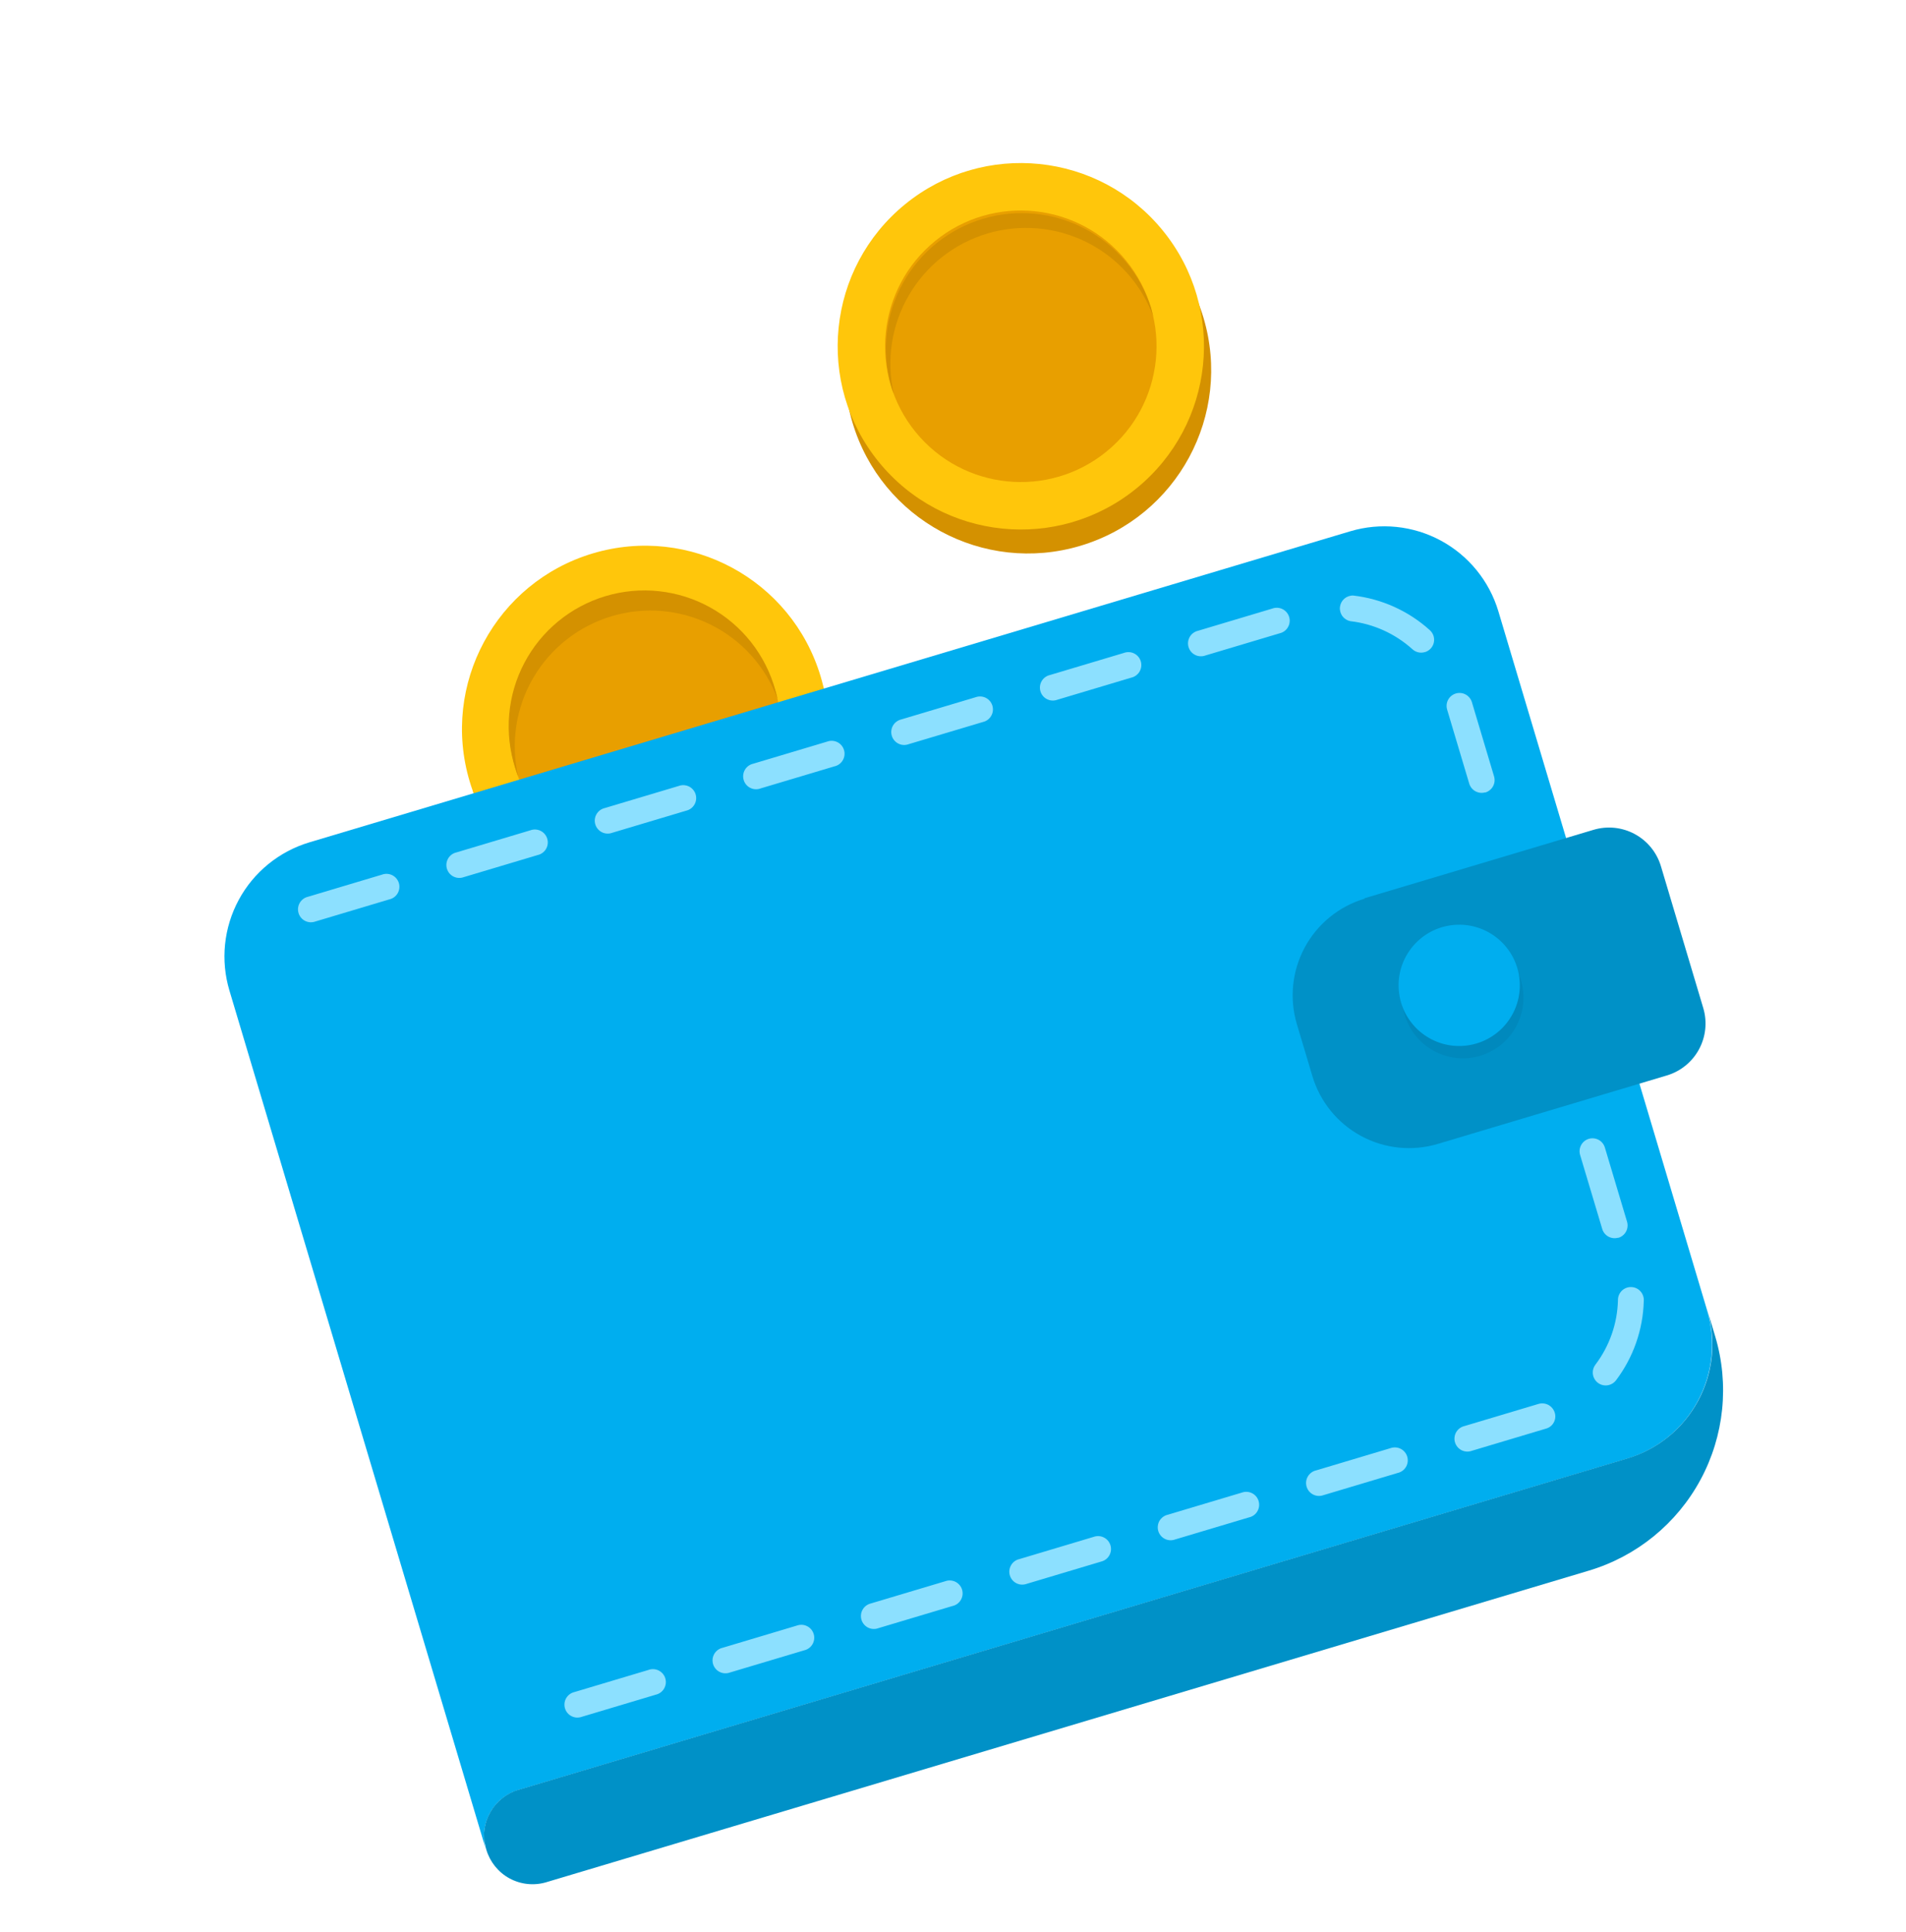 <svg width="76" height="77" viewBox="0 0 76 77" fill="none" xmlns="http://www.w3.org/2000/svg">
<g clip-path="url(#clip0_215_2279)">
<path d="M33.251 29.073C32.735 25.072 29.074 22.247 25.074 22.763C21.074 23.278 18.249 26.939 18.764 30.939C19.28 34.94 22.94 37.765 26.941 37.249C30.941 36.734 33.766 33.073 33.251 29.073Z" fill="#D49100"/>
<path d="M27.816 36.052C31.681 34.898 33.878 30.829 32.723 26.964C31.569 23.1 27.5 20.903 23.635 22.057C19.771 23.212 17.574 27.28 18.728 31.145C19.883 35.01 23.951 37.207 27.816 36.052Z" fill="#FFC60B"/>
<path d="M27.274 34.239C30.138 33.384 31.766 30.369 30.91 27.506C30.055 24.643 27.04 23.015 24.177 23.87C21.314 24.726 19.686 27.74 20.541 30.604C21.396 33.467 24.411 35.095 27.274 34.239Z" fill="#E89F00"/>
<path d="M24.383 24.562C25.699 24.168 27.115 24.289 28.345 24.9C29.575 25.512 30.526 26.569 31.005 27.856C30.979 27.737 30.949 27.62 30.915 27.505C30.723 26.811 30.395 26.162 29.949 25.596C29.503 25.03 28.949 24.559 28.318 24.21C27.688 23.861 26.994 23.641 26.278 23.564C25.562 23.486 24.837 23.553 24.147 23.759C23.457 23.965 22.815 24.307 22.258 24.765C21.702 25.222 21.242 25.786 20.907 26.424C20.571 27.061 20.366 27.759 20.304 28.477C20.241 29.195 20.323 29.918 20.543 30.604C20.578 30.719 20.611 30.83 20.66 30.946C20.356 29.608 20.571 28.205 21.262 27.02C21.953 25.834 23.069 24.956 24.383 24.562Z" fill="#D49100"/>
<path d="M43.081 21.753C46.945 20.599 49.142 16.53 47.988 12.665C46.833 8.801 42.764 6.604 38.9 7.758C35.035 8.913 32.838 12.982 33.993 16.846C35.147 20.711 39.216 22.908 43.081 21.753Z" fill="#D49100"/>
<path d="M45.313 19.467C48.442 16.921 48.915 12.322 46.369 9.193C43.824 6.064 39.224 5.591 36.095 8.137C32.967 10.682 32.494 15.282 35.039 18.411C37.585 21.54 42.185 22.012 45.313 19.467Z" fill="#FFC60B"/>
<path d="M44.119 17.999C46.437 16.113 46.788 12.705 44.902 10.387C43.016 8.069 39.607 7.718 37.289 9.604C34.971 11.491 34.621 14.899 36.507 17.217C38.393 19.535 41.801 19.885 44.119 17.999Z" fill="#E89F00"/>
<path d="M39.363 9.31C40.678 8.917 42.094 9.039 43.323 9.65C44.551 10.261 45.502 11.317 45.982 12.602C45.947 12.487 45.928 12.372 45.892 12.252C45.459 10.904 44.514 9.779 43.261 9.119C42.008 8.459 40.546 8.317 39.189 8.722C37.832 9.128 36.688 10.049 36.002 11.288C35.316 12.527 35.144 13.985 35.52 15.35C35.556 15.468 35.588 15.577 35.638 15.693C35.334 14.355 35.549 12.951 36.241 11.766C36.933 10.581 38.049 9.703 39.363 9.31Z" fill="#D49100"/>
<path d="M53.838 21.176L12.337 33.573C11.74 33.752 11.183 34.046 10.7 34.44C10.216 34.833 9.815 35.318 9.519 35.867C9.223 36.416 9.038 37.017 8.974 37.638C8.911 38.258 8.97 38.885 9.149 39.482L19.38 73.731C19.238 73.256 19.285 72.745 19.512 72.305C19.738 71.864 20.125 71.528 20.594 71.366L64.881 58.136C66.088 57.776 67.101 56.951 67.699 55.844C68.297 54.736 68.431 53.436 68.071 52.23L59.747 24.367C59.386 23.16 58.561 22.146 57.453 21.547C56.345 20.949 55.044 20.815 53.838 21.176Z" fill="#00AEEF"/>
<path d="M61.66 56.936L58.691 57.823C58.625 57.848 58.554 57.859 58.484 57.855C58.413 57.852 58.344 57.833 58.281 57.802C58.218 57.77 58.162 57.726 58.116 57.672C58.071 57.618 58.037 57.556 58.017 57.488C57.996 57.42 57.99 57.349 57.999 57.279C58.007 57.209 58.03 57.141 58.065 57.08C58.101 57.019 58.149 56.966 58.206 56.924C58.263 56.883 58.328 56.853 58.397 56.837L61.343 55.957C61.474 55.917 61.617 55.931 61.739 55.995C61.86 56.06 61.952 56.17 61.993 56.301C62.014 56.365 62.021 56.432 62.015 56.498C62.009 56.565 61.99 56.629 61.959 56.688C61.928 56.748 61.886 56.8 61.834 56.843C61.783 56.885 61.724 56.917 61.66 56.936ZM55.723 58.71L52.775 59.591C52.708 59.615 52.638 59.626 52.567 59.623C52.497 59.619 52.428 59.601 52.364 59.569C52.301 59.538 52.245 59.494 52.2 59.44C52.154 59.386 52.12 59.323 52.1 59.255C52.08 59.188 52.074 59.117 52.082 59.046C52.09 58.976 52.113 58.909 52.149 58.848C52.184 58.787 52.232 58.734 52.289 58.692C52.346 58.65 52.411 58.62 52.48 58.605L55.437 57.721C55.503 57.697 55.574 57.686 55.645 57.69C55.715 57.693 55.784 57.711 55.847 57.743C55.911 57.774 55.967 57.818 56.012 57.872C56.058 57.926 56.092 57.989 56.112 58.057C56.132 58.124 56.138 58.196 56.13 58.266C56.121 58.336 56.099 58.404 56.063 58.465C56.027 58.526 55.98 58.579 55.923 58.62C55.866 58.662 55.801 58.692 55.732 58.707L55.723 58.71ZM49.806 60.477L46.86 61.357C46.794 61.382 46.723 61.393 46.653 61.389C46.582 61.386 46.513 61.368 46.45 61.336C46.387 61.305 46.331 61.261 46.285 61.207C46.24 61.153 46.206 61.09 46.185 61.022C46.165 60.954 46.159 60.883 46.168 60.813C46.176 60.743 46.199 60.675 46.234 60.614C46.27 60.553 46.318 60.5 46.375 60.459C46.432 60.417 46.497 60.387 46.566 60.372L49.511 59.492C49.578 59.467 49.648 59.456 49.719 59.46C49.789 59.463 49.858 59.481 49.922 59.513C49.985 59.544 50.041 59.588 50.087 59.642C50.132 59.697 50.166 59.759 50.186 59.827C50.206 59.895 50.212 59.966 50.204 60.036C50.196 60.106 50.173 60.174 50.137 60.235C50.102 60.296 50.054 60.349 49.997 60.391C49.94 60.432 49.875 60.462 49.806 60.477ZM43.889 62.245L40.941 63.126C40.875 63.15 40.804 63.161 40.734 63.158C40.663 63.154 40.594 63.136 40.531 63.104C40.468 63.073 40.412 63.029 40.366 62.975C40.321 62.921 40.287 62.858 40.267 62.79C40.246 62.723 40.24 62.651 40.249 62.581C40.257 62.511 40.28 62.444 40.316 62.383C40.351 62.322 40.399 62.269 40.456 62.227C40.513 62.185 40.578 62.155 40.647 62.14L43.604 61.256C43.67 61.232 43.741 61.221 43.811 61.224C43.882 61.228 43.951 61.246 44.014 61.278C44.077 61.309 44.133 61.353 44.179 61.407C44.224 61.461 44.258 61.524 44.279 61.592C44.299 61.659 44.305 61.731 44.297 61.801C44.288 61.871 44.265 61.938 44.23 61.999C44.194 62.06 44.146 62.114 44.089 62.155C44.032 62.197 43.967 62.227 43.898 62.242L43.889 62.245ZM37.973 64.012L35.025 64.893C34.959 64.918 34.888 64.929 34.817 64.925C34.747 64.921 34.678 64.903 34.614 64.872C34.551 64.84 34.495 64.796 34.45 64.742C34.404 64.688 34.37 64.625 34.35 64.558C34.33 64.49 34.324 64.419 34.332 64.349C34.34 64.279 34.363 64.211 34.399 64.15C34.434 64.089 34.482 64.036 34.539 63.994C34.596 63.953 34.661 63.923 34.73 63.907L37.687 63.024C37.754 62.999 37.824 62.988 37.895 62.992C37.965 62.996 38.034 63.014 38.097 63.045C38.161 63.077 38.217 63.121 38.262 63.175C38.308 63.229 38.342 63.291 38.362 63.359C38.382 63.427 38.388 63.498 38.38 63.568C38.371 63.638 38.349 63.706 38.313 63.767C38.278 63.828 38.23 63.881 38.173 63.923C38.116 63.965 38.051 63.994 37.982 64.01L37.973 64.012ZM32.065 65.777L29.108 66.66C29.042 66.685 28.971 66.696 28.901 66.692C28.83 66.689 28.761 66.671 28.698 66.639C28.635 66.608 28.578 66.564 28.533 66.51C28.488 66.456 28.453 66.393 28.433 66.325C28.413 66.257 28.407 66.186 28.415 66.116C28.424 66.046 28.447 65.978 28.482 65.918C28.518 65.856 28.566 65.803 28.623 65.762C28.68 65.72 28.745 65.69 28.814 65.675L31.771 64.791C31.837 64.767 31.907 64.756 31.978 64.759C32.048 64.763 32.118 64.781 32.181 64.813C32.244 64.844 32.3 64.888 32.346 64.942C32.391 64.996 32.425 65.059 32.445 65.127C32.466 65.194 32.472 65.266 32.463 65.336C32.455 65.406 32.432 65.474 32.397 65.534C32.361 65.595 32.313 65.648 32.256 65.69C32.199 65.732 32.134 65.761 32.065 65.777ZM26.148 67.545L23.203 68.425C23.137 68.449 23.066 68.46 22.995 68.457C22.925 68.453 22.856 68.435 22.793 68.403C22.729 68.372 22.673 68.328 22.628 68.274C22.582 68.22 22.548 68.157 22.528 68.089C22.508 68.022 22.502 67.951 22.51 67.88C22.518 67.81 22.541 67.743 22.577 67.681C22.613 67.621 22.66 67.567 22.717 67.526C22.774 67.484 22.839 67.454 22.908 67.439L25.854 66.559C25.92 66.534 25.991 66.523 26.061 66.527C26.132 66.531 26.201 66.549 26.264 66.58C26.328 66.612 26.384 66.656 26.429 66.71C26.475 66.764 26.509 66.826 26.529 66.894C26.549 66.962 26.555 67.033 26.547 67.103C26.538 67.173 26.515 67.241 26.48 67.302C26.444 67.363 26.396 67.416 26.339 67.458C26.282 67.499 26.217 67.529 26.148 67.545ZM64.174 55.198C64.07 55.229 63.958 55.227 63.855 55.191C63.753 55.155 63.664 55.088 63.602 54.998C63.54 54.909 63.508 54.802 63.51 54.693C63.512 54.584 63.549 54.479 63.615 54.392C64.176 53.652 64.491 52.755 64.514 51.826C64.512 51.756 64.525 51.687 64.551 51.622C64.577 51.557 64.616 51.498 64.665 51.448C64.714 51.399 64.773 51.36 64.838 51.334C64.903 51.308 64.973 51.296 65.042 51.298C65.112 51.299 65.181 51.315 65.245 51.344C65.308 51.373 65.365 51.415 65.412 51.467C65.459 51.519 65.495 51.58 65.517 51.646C65.54 51.712 65.549 51.782 65.544 51.852C65.515 52.996 65.127 54.103 64.436 55.016C64.367 55.106 64.271 55.171 64.162 55.201L64.174 55.198ZM64.528 49.329C64.398 49.368 64.257 49.353 64.137 49.289C64.017 49.224 63.927 49.115 63.888 48.984L63.005 46.032C62.966 45.901 62.981 45.76 63.046 45.639C63.111 45.519 63.221 45.429 63.352 45.39C63.483 45.351 63.624 45.366 63.745 45.431C63.865 45.496 63.954 45.606 63.993 45.737L64.878 48.696C64.897 48.762 64.903 48.831 64.895 48.899C64.888 48.967 64.867 49.033 64.833 49.093C64.8 49.153 64.755 49.205 64.701 49.247C64.647 49.29 64.585 49.321 64.519 49.339L64.528 49.329ZM59.226 31.579C59.095 31.618 58.955 31.604 58.834 31.539C58.714 31.474 58.625 31.365 58.585 31.235L57.703 28.282C57.664 28.151 57.678 28.01 57.743 27.89C57.808 27.769 57.919 27.68 58.05 27.64C58.181 27.601 58.322 27.616 58.442 27.681C58.562 27.746 58.652 27.856 58.691 27.987L59.575 30.946C59.594 31.012 59.6 31.081 59.593 31.149C59.585 31.217 59.564 31.283 59.531 31.343C59.497 31.403 59.453 31.455 59.398 31.497C59.345 31.54 59.283 31.571 59.217 31.589L59.226 31.579ZM56.816 25.99C56.731 26.016 56.641 26.019 56.554 26C56.467 25.98 56.387 25.938 56.321 25.878C55.632 25.256 54.766 24.864 53.844 24.758C53.717 24.733 53.603 24.661 53.526 24.557C53.45 24.452 53.415 24.323 53.429 24.194C53.444 24.065 53.506 23.946 53.604 23.861C53.702 23.777 53.829 23.732 53.958 23.736C55.096 23.867 56.165 24.35 57.015 25.118C57.083 25.18 57.133 25.258 57.161 25.345C57.188 25.432 57.192 25.524 57.172 25.613C57.152 25.702 57.108 25.784 57.046 25.851C56.983 25.918 56.904 25.966 56.817 25.992L56.816 25.99ZM51.024 25.242L48.067 26.125C48.001 26.15 47.93 26.161 47.86 26.157C47.789 26.154 47.72 26.136 47.657 26.104C47.594 26.073 47.537 26.029 47.492 25.975C47.446 25.921 47.413 25.858 47.392 25.79C47.372 25.722 47.366 25.651 47.374 25.581C47.383 25.511 47.406 25.443 47.441 25.382C47.477 25.321 47.525 25.268 47.582 25.227C47.639 25.185 47.704 25.155 47.773 25.14L50.73 24.256C50.796 24.231 50.866 24.221 50.937 24.224C51.008 24.228 51.077 24.246 51.14 24.277C51.203 24.309 51.259 24.353 51.305 24.407C51.35 24.461 51.384 24.524 51.404 24.591C51.425 24.659 51.431 24.73 51.422 24.8C51.414 24.871 51.391 24.938 51.355 24.999C51.32 25.06 51.272 25.113 51.215 25.155C51.158 25.197 51.093 25.226 51.024 25.242ZM45.108 27.009L42.162 27.889C42.096 27.914 42.025 27.925 41.954 27.921C41.884 27.918 41.815 27.9 41.752 27.868C41.688 27.837 41.632 27.793 41.587 27.739C41.541 27.685 41.507 27.622 41.487 27.554C41.467 27.486 41.461 27.415 41.469 27.345C41.477 27.275 41.5 27.207 41.536 27.146C41.572 27.085 41.619 27.032 41.676 26.991C41.733 26.949 41.798 26.919 41.867 26.904L44.813 26.024C44.879 25.999 44.95 25.988 45.02 25.992C45.091 25.995 45.16 26.013 45.223 26.045C45.286 26.076 45.343 26.12 45.388 26.174C45.434 26.229 45.468 26.291 45.488 26.359C45.508 26.427 45.514 26.498 45.506 26.568C45.497 26.638 45.474 26.706 45.439 26.767C45.403 26.828 45.355 26.881 45.298 26.922C45.241 26.964 45.176 26.994 45.108 27.009ZM39.191 28.777L36.234 29.66C36.167 29.685 36.097 29.696 36.026 29.692C35.956 29.689 35.887 29.671 35.824 29.639C35.76 29.608 35.704 29.564 35.659 29.509C35.613 29.456 35.579 29.393 35.559 29.325C35.539 29.257 35.533 29.186 35.541 29.116C35.55 29.046 35.572 28.978 35.608 28.917C35.644 28.856 35.691 28.803 35.748 28.762C35.805 28.72 35.87 28.69 35.939 28.674L38.896 27.791C38.963 27.766 39.033 27.756 39.104 27.759C39.174 27.763 39.243 27.781 39.306 27.812C39.37 27.844 39.426 27.888 39.471 27.942C39.517 27.996 39.551 28.059 39.571 28.126C39.591 28.194 39.597 28.265 39.589 28.335C39.581 28.405 39.558 28.473 39.522 28.534C39.486 28.595 39.439 28.648 39.382 28.69C39.325 28.732 39.26 28.761 39.191 28.777ZM33.274 30.544L30.328 31.424C30.262 31.449 30.192 31.46 30.121 31.456C30.051 31.453 29.982 31.435 29.918 31.403C29.855 31.372 29.799 31.328 29.753 31.274C29.708 31.22 29.674 31.157 29.654 31.089C29.634 31.021 29.627 30.95 29.636 30.88C29.644 30.81 29.667 30.742 29.703 30.681C29.738 30.62 29.786 30.567 29.843 30.526C29.9 30.484 29.965 30.454 30.034 30.439L32.98 29.559C33.046 29.534 33.117 29.523 33.187 29.527C33.258 29.53 33.327 29.548 33.39 29.58C33.453 29.611 33.509 29.655 33.555 29.709C33.6 29.763 33.634 29.826 33.654 29.894C33.675 29.962 33.681 30.033 33.672 30.103C33.664 30.173 33.641 30.241 33.605 30.302C33.57 30.363 33.522 30.416 33.465 30.457C33.408 30.499 33.343 30.529 33.274 30.544ZM27.358 32.312L24.412 33.192C24.346 33.217 24.275 33.227 24.204 33.224C24.134 33.22 24.065 33.202 24.002 33.171C23.938 33.139 23.882 33.095 23.837 33.041C23.791 32.987 23.757 32.924 23.737 32.856C23.717 32.789 23.711 32.718 23.719 32.648C23.728 32.577 23.75 32.51 23.786 32.449C23.822 32.388 23.869 32.335 23.926 32.293C23.983 32.251 24.048 32.222 24.117 32.206L27.063 31.326C27.129 31.301 27.2 31.29 27.27 31.294C27.341 31.298 27.41 31.316 27.473 31.347C27.537 31.379 27.593 31.423 27.638 31.477C27.684 31.531 27.718 31.594 27.738 31.661C27.758 31.729 27.764 31.8 27.756 31.87C27.747 31.941 27.724 32.008 27.689 32.069C27.653 32.13 27.605 32.183 27.549 32.225C27.491 32.267 27.427 32.296 27.358 32.312ZM21.441 34.079L18.495 34.959C18.429 34.984 18.358 34.995 18.288 34.991C18.217 34.988 18.148 34.969 18.085 34.938C18.022 34.907 17.966 34.863 17.92 34.809C17.875 34.755 17.841 34.692 17.82 34.624C17.8 34.556 17.794 34.485 17.802 34.415C17.811 34.345 17.834 34.277 17.869 34.216C17.905 34.155 17.953 34.102 18.01 34.06C18.067 34.019 18.132 33.989 18.201 33.974L21.146 33.094C21.213 33.069 21.283 33.058 21.354 33.062C21.424 33.065 21.493 33.083 21.557 33.115C21.62 33.146 21.676 33.19 21.721 33.244C21.767 33.298 21.801 33.361 21.821 33.429C21.841 33.496 21.848 33.568 21.839 33.638C21.831 33.708 21.808 33.776 21.772 33.837C21.737 33.898 21.689 33.951 21.632 33.992C21.575 34.034 21.51 34.064 21.441 34.079ZM15.524 35.847L12.579 36.727C12.512 36.752 12.442 36.762 12.371 36.759C12.301 36.755 12.232 36.737 12.168 36.706C12.105 36.674 12.049 36.63 12.003 36.576C11.958 36.522 11.924 36.459 11.904 36.392C11.884 36.324 11.877 36.253 11.886 36.182C11.894 36.112 11.917 36.045 11.953 35.984C11.988 35.923 12.036 35.87 12.093 35.828C12.15 35.786 12.215 35.757 12.284 35.741L15.23 34.861C15.296 34.836 15.367 34.825 15.437 34.829C15.508 34.833 15.577 34.851 15.64 34.882C15.703 34.914 15.759 34.958 15.805 35.012C15.85 35.066 15.884 35.129 15.905 35.196C15.925 35.264 15.931 35.335 15.922 35.405C15.914 35.475 15.891 35.543 15.856 35.604C15.82 35.665 15.772 35.718 15.715 35.76C15.658 35.802 15.593 35.831 15.524 35.847Z" fill="#8CE0FF"/>
<path d="M54.408 35.802L63.541 33.074C64.089 32.91 64.681 32.971 65.184 33.243C65.688 33.515 66.064 33.976 66.228 34.525L67.916 40.177C68.08 40.725 68.019 41.317 67.747 41.821C67.475 42.325 67.014 42.7 66.465 42.864L57.333 45.592C56.311 45.897 55.21 45.784 54.272 45.277C53.334 44.77 52.635 43.912 52.33 42.89L51.712 40.821C51.407 39.8 51.52 38.699 52.026 37.76C52.533 36.822 53.392 36.123 54.413 35.818L54.408 35.802Z" fill="#0091C7"/>
<path d="M59.021 42.079C60.3 41.697 61.027 40.35 60.645 39.071C60.263 37.792 58.916 37.065 57.637 37.447C56.358 37.829 55.631 39.175 56.013 40.455C56.395 41.734 57.742 42.461 59.021 42.079Z" fill="#0089BD"/>
<path d="M60.581 38.961C60.409 37.637 59.196 36.704 57.873 36.876C56.549 37.048 55.615 38.261 55.788 39.585C55.96 40.908 57.172 41.842 58.496 41.67C59.82 41.497 60.753 40.285 60.581 38.961Z" fill="#00AEEF"/>
<path d="M64.88 58.131L20.593 71.361C20.328 71.453 20.087 71.602 19.886 71.797C19.836 71.844 19.789 71.894 19.746 71.948L19.722 71.974C19.672 72.036 19.626 72.102 19.585 72.171L19.567 72.201C19.531 72.262 19.498 72.326 19.468 72.391L19.452 72.425C19.421 72.499 19.394 72.575 19.371 72.652L19.365 72.681C19.346 72.749 19.331 72.819 19.321 72.889L19.314 72.94C19.303 73.02 19.297 73.1 19.297 73.18C19.297 73.18 19.301 73.194 19.303 73.2C19.304 73.274 19.309 73.347 19.319 73.42C19.325 73.44 19.331 73.461 19.337 73.479C19.351 73.561 19.369 73.642 19.392 73.722C19.536 74.209 19.867 74.62 20.312 74.864C20.758 75.107 21.282 75.165 21.77 75.023L63.352 62.601C65.258 62.032 66.861 60.728 67.806 58.977C68.751 57.227 68.962 55.172 68.393 53.266L68.081 52.221C68.259 52.82 68.318 53.447 68.254 54.068C68.19 54.689 68.004 55.291 67.707 55.84C67.409 56.389 67.007 56.874 66.522 57.267C66.037 57.66 65.479 57.954 64.88 58.131Z" fill="#0091C7"/>
</g>
<defs>
<clipPath id="clip0_215_2279">
<rect width="60.544" height="60.544" fill="white" transform="translate(0.475 18.197) rotate(-16.632)"/>
</clipPath>
</defs>
</svg>
